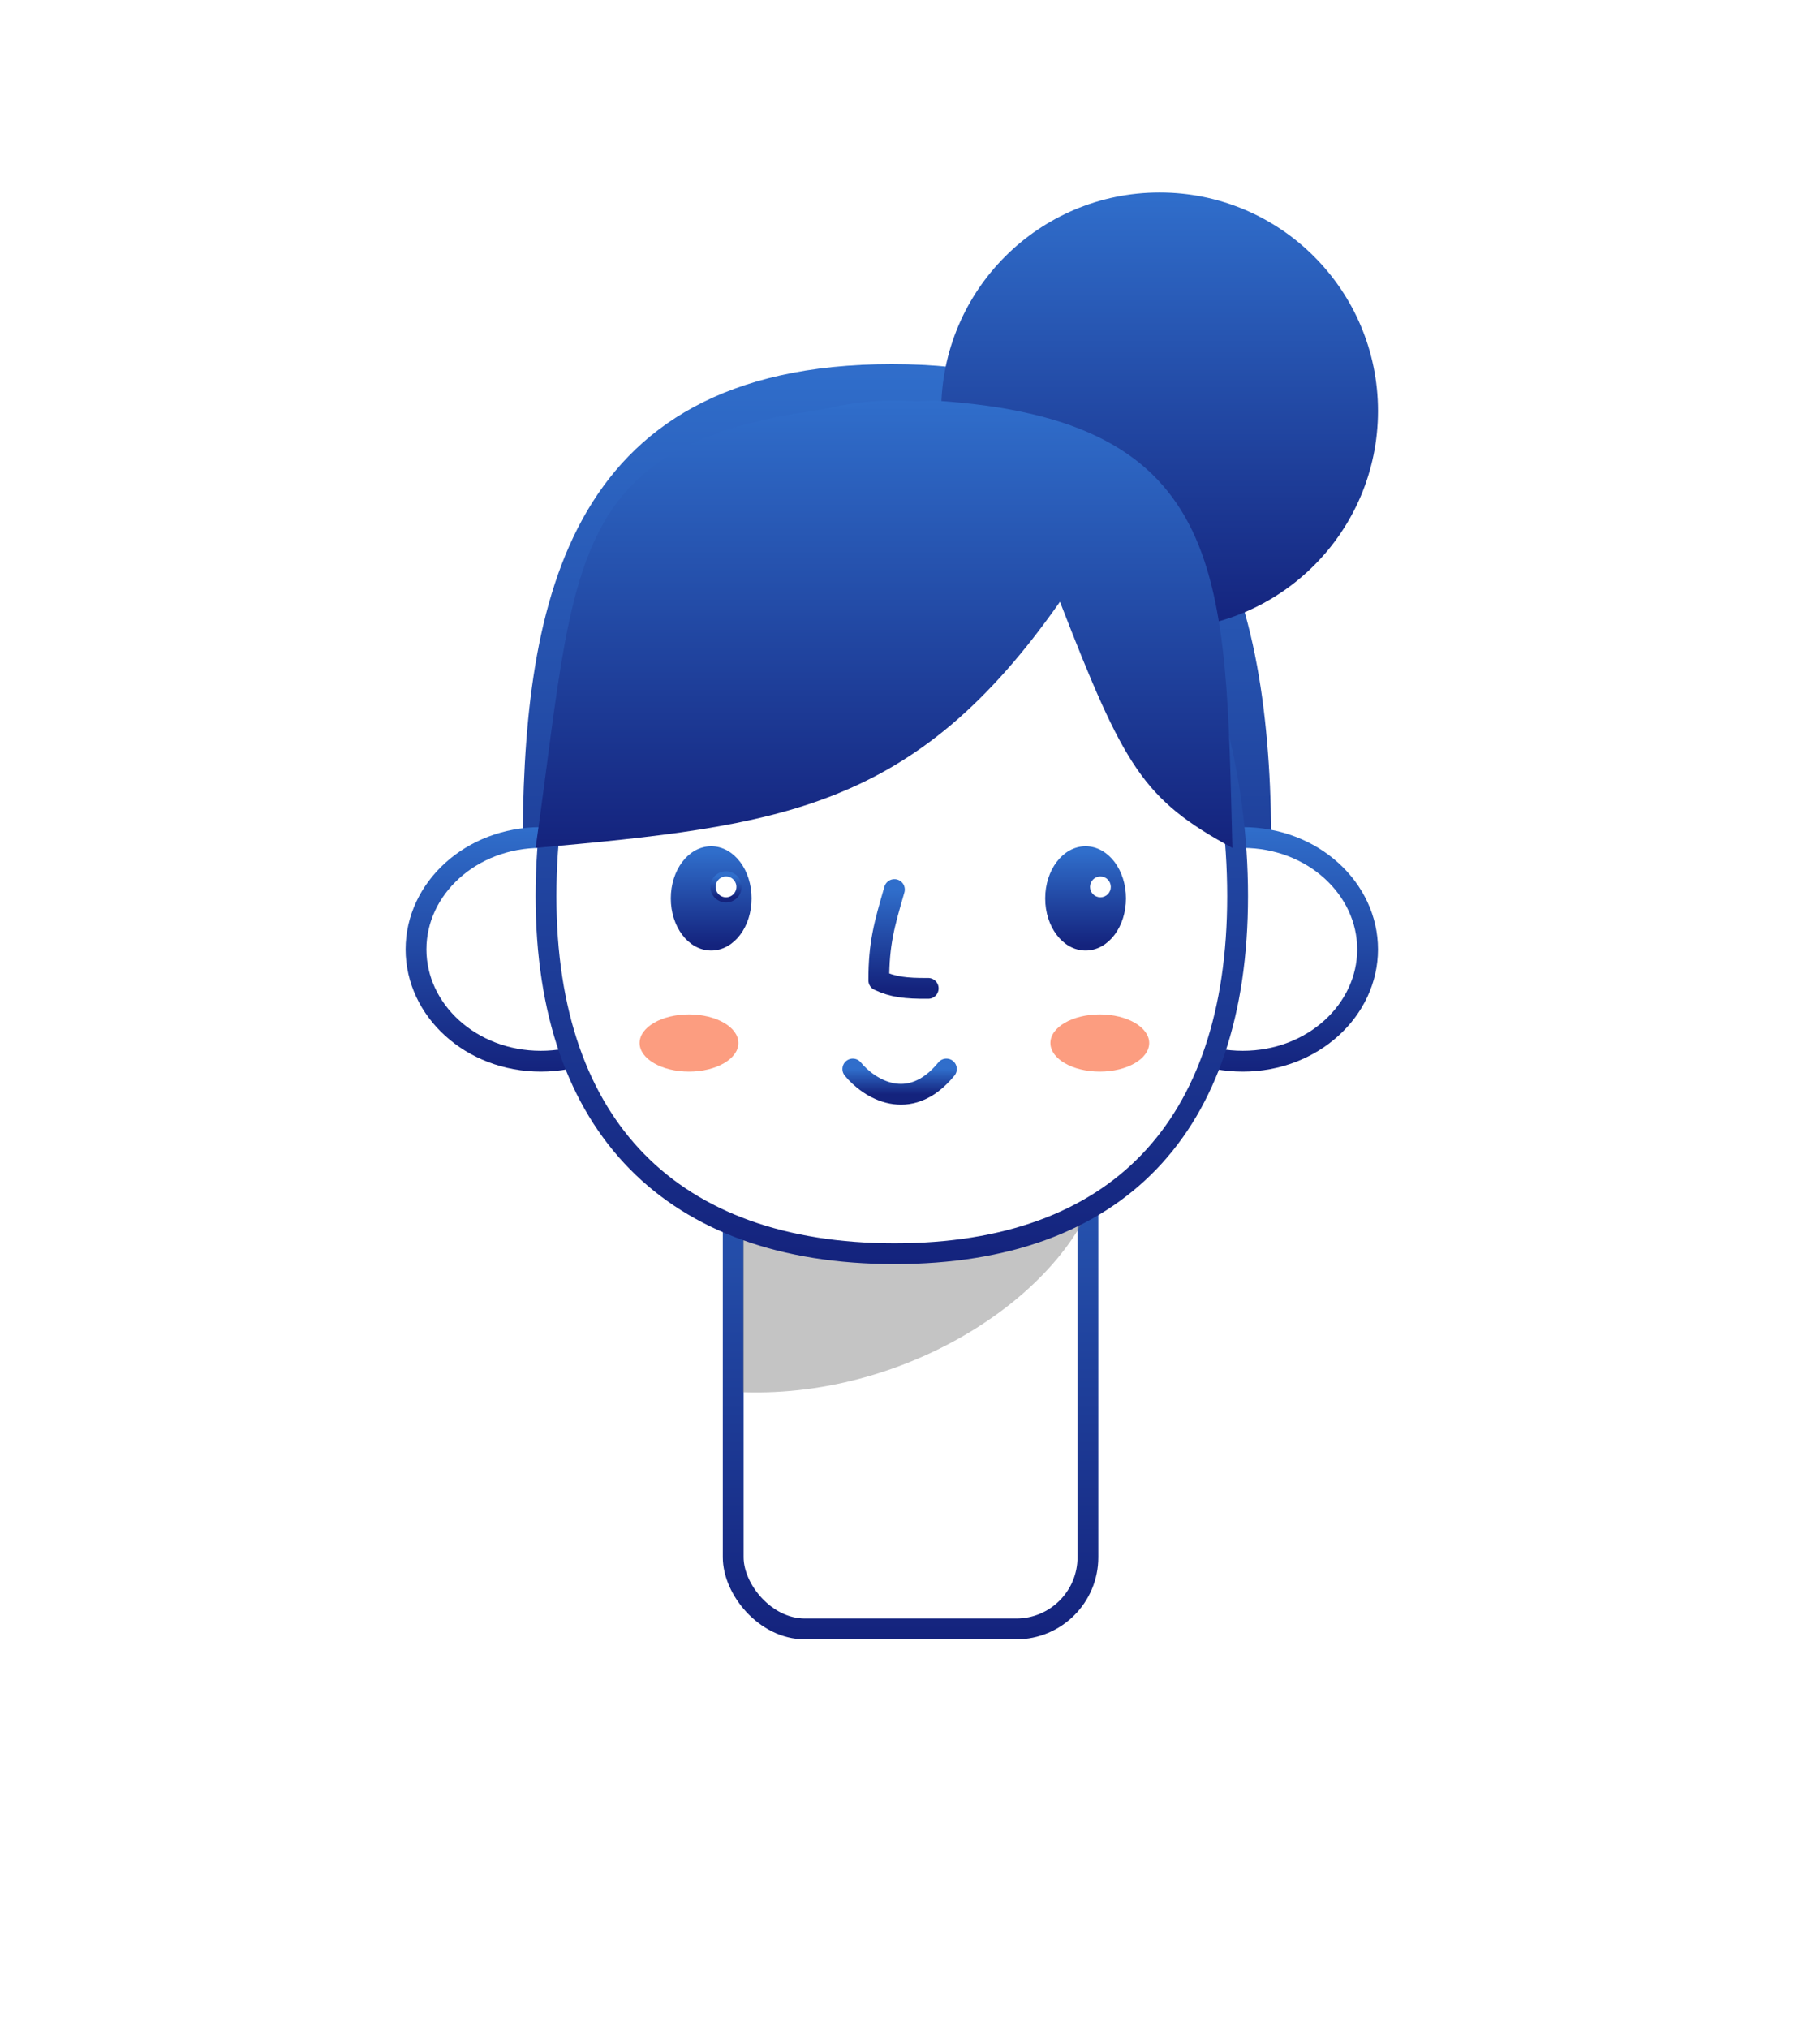 <svg width="350" height="390" viewBox="0 0 350 390" fill="none" xmlns="http://www.w3.org/2000/svg">
<g id="Property 1=Hair bun">
<g id="hair back">
<path id="hair" d="M244.5 164C244.5 209.782 206.971 220 167.471 220C127.97 220 100.5 209.782 100.5 164C100.5 118.218 107.496 70 171.5 70C235.504 70 244.5 118.218 244.5 164Z" fill="url(#paint0_linear_23_1016)"/>
<path id="bun" d="M265 79C265 102.196 246.196 121 223 121C199.804 121 181 102.196 181 79C181 55.804 199.804 37 223 37C246.196 37 265 55.804 265 79Z" fill="url(#paint1_linear_23_1016)"/>
</g>
<g id="neck">
<rect id="neck_2" x="141" y="185" width="68.214" height="128.131" rx="13.777" fill="white" stroke="url(#paint2_linear_23_1016)" stroke-width="4" stroke-linecap="round"/>
<path id="neck shadow" d="M142.896 267.634V226.678H211.5C206.333 247.68 175.523 268.768 142.896 267.634Z" fill="#7E7E7E" fill-opacity="0.45"/>
</g>
<g id="Face">
<g id="ears">
<path id="left ear" d="M128 182.5C128 194.189 117.45 204 104 204C90.55 204 80 194.189 80 182.5C80 170.811 90.55 161 104 161C117.45 161 128 170.811 128 182.5Z" fill="white" stroke="url(#paint3_linear_23_1016)" stroke-width="4"/>
<path id="right ear" d="M215 182.5C215 194.189 225.55 204 239 204C252.45 204 263 194.189 263 182.5C263 170.811 252.45 161 239 161C225.55 161 215 170.811 215 182.5Z" fill="white" stroke="url(#paint4_linear_23_1016)" stroke-width="4"/>
</g>
<path id="face" d="M238 172.261C238 194.713 232.042 211.834 220.986 223.337C209.941 234.828 193.532 241 172.03 241C150.526 241 133.842 234.827 122.529 223.321C111.211 211.81 105 194.69 105 172.261C105 149.804 111.232 126.379 122.779 108.629C134.311 90.903 151.009 79 172.03 79C193.043 79 209.472 90.893 220.74 108.612C232.025 126.358 238 149.787 238 172.261Z" fill="white" stroke="url(#paint5_linear_23_1016)" stroke-width="4" stroke-linecap="round"/>
<path id="nose" d="M172 171C170.029 177.812 169 181.371 169 188.458C171.64 189.72 174.163 190.036 178.5 190" stroke="url(#paint6_linear_23_1016)" stroke-width="4" stroke-linecap="round" stroke-linejoin="round"/>
<g id="eyes">
<g id="Left">
<path id="left" d="M136.768 182.225C138.829 182.225 140.657 181.11 141.953 179.382C143.249 177.655 144.035 175.291 144.035 172.702C144.035 170.112 143.249 167.748 141.953 166.021C140.657 164.293 138.829 163.178 136.768 163.178C134.706 163.178 132.878 164.293 131.582 166.021C130.287 167.748 129.5 170.112 129.5 172.702C129.5 175.291 130.287 177.655 131.582 179.382C132.878 181.11 134.706 182.225 136.768 182.225Z" fill="url(#paint7_linear_23_1016)" stroke="url(#paint8_linear_23_1016)" stroke-linecap="round"/>
<circle id="hightlight" cx="139.616" cy="170.487" r="2.5" fill="white" stroke="url(#paint9_linear_23_1016)"/>
</g>
<g id="right">
<path id="right_2" d="M208.768 182.225C210.829 182.225 212.657 181.11 213.953 179.382C215.249 177.655 216.035 175.291 216.035 172.702C216.035 170.112 215.249 167.748 213.953 166.021C212.657 164.293 210.829 163.178 208.768 163.178C206.706 163.178 204.878 164.293 203.582 166.021C202.287 167.748 201.5 170.112 201.5 172.702C201.5 175.291 202.287 177.655 203.582 179.382C204.878 181.11 206.706 182.225 208.768 182.225Z" fill="url(#paint10_linear_23_1016)" stroke="url(#paint11_linear_23_1016)" stroke-linecap="round"/>
<circle id="highlight" cx="211.616" cy="170.487" r="2" fill="white"/>
</g>
</g>
<path id="mouth" d="M164 205.5C167 209.167 174.8 214.3 182 205.5" stroke="url(#paint12_linear_23_1016)" stroke-width="4" stroke-linecap="round" stroke-linejoin="round"/>
<g id="blushes">
<g id="Ellipse 46" filter="url(#filter0_f_23_1016)">
<ellipse cx="132.5" cy="200.5" rx="9.5" ry="5.5" fill="#FC9D80"/>
</g>
<g id="Ellipse 47" filter="url(#filter1_f_23_1016)">
<ellipse cx="211.5" cy="200.5" rx="9.5" ry="5.5" fill="#FC9D80"/>
</g>
</g>
</g>
<g id="Female hair bangs">
<path id="hair bangs" d="M203.838 115.678C175.838 155.678 150.136 158.762 103 163C111.748 101.794 107.5 80 179.5 77C237 80.5 235.619 111.613 237 163C219.838 153.678 216.182 147.481 203.838 115.678Z" fill="url(#paint13_linear_23_1016)"/>
</g>
</g>
<defs>
<filter id="filter0_f_23_1016" x="111" y="183" width="43" height="35" filterUnits="userSpaceOnUse" color-interpolation-filters="sRGB">
<feFlood flood-opacity="0" result="BackgroundImageFix"/>
<feBlend mode="normal" in="SourceGraphic" in2="BackgroundImageFix" result="shape"/>
<feGaussianBlur stdDeviation="6" result="effect1_foregroundBlur_23_1016"/>
</filter>
<filter id="filter1_f_23_1016" x="190" y="183" width="43" height="35" filterUnits="userSpaceOnUse" color-interpolation-filters="sRGB">
<feFlood flood-opacity="0" result="BackgroundImageFix"/>
<feBlend mode="normal" in="SourceGraphic" in2="BackgroundImageFix" result="shape"/>
<feGaussianBlur stdDeviation="6" result="effect1_foregroundBlur_23_1016"/>
</filter>
<linearGradient id="paint0_linear_23_1016" x1="172.5" y1="70" x2="172.5" y2="220" gradientUnits="userSpaceOnUse">
<stop stop-color="#306ECB"/>
<stop offset="1" stop-color="#14237D"/>
</linearGradient>
<linearGradient id="paint1_linear_23_1016" x1="223" y1="37" x2="223" y2="121" gradientUnits="userSpaceOnUse">
<stop stop-color="#306ECB"/>
<stop offset="1" stop-color="#14237D"/>
</linearGradient>
<linearGradient id="paint2_linear_23_1016" x1="175.107" y1="183" x2="175.107" y2="315.131" gradientUnits="userSpaceOnUse">
<stop stop-color="#306ECB"/>
<stop offset="1" stop-color="#14237D"/>
</linearGradient>
<linearGradient id="paint3_linear_23_1016" x1="104" y1="159" x2="104" y2="206" gradientUnits="userSpaceOnUse">
<stop stop-color="#306ECB"/>
<stop offset="1" stop-color="#14237D"/>
</linearGradient>
<linearGradient id="paint4_linear_23_1016" x1="239" y1="159" x2="239" y2="206" gradientUnits="userSpaceOnUse">
<stop stop-color="#306ECB"/>
<stop offset="1" stop-color="#14237D"/>
</linearGradient>
<linearGradient id="paint5_linear_23_1016" x1="171.5" y1="77" x2="171.5" y2="243" gradientUnits="userSpaceOnUse">
<stop stop-color="#306ECB"/>
<stop offset="1" stop-color="#14237D"/>
</linearGradient>
<linearGradient id="paint6_linear_23_1016" x1="173.75" y1="171" x2="173.75" y2="190.003" gradientUnits="userSpaceOnUse">
<stop stop-color="#306ECB"/>
<stop offset="1" stop-color="#14237D"/>
</linearGradient>
<linearGradient id="paint7_linear_23_1016" x1="136.768" y1="163.678" x2="136.768" y2="181.725" gradientUnits="userSpaceOnUse">
<stop stop-color="#306ECB"/>
<stop offset="1" stop-color="#14237D"/>
</linearGradient>
<linearGradient id="paint8_linear_23_1016" x1="136.768" y1="163.678" x2="136.768" y2="181.725" gradientUnits="userSpaceOnUse">
<stop stop-color="#306ECB"/>
<stop offset="1" stop-color="#14237D"/>
</linearGradient>
<linearGradient id="paint9_linear_23_1016" x1="139.616" y1="168.487" x2="139.616" y2="172.487" gradientUnits="userSpaceOnUse">
<stop stop-color="#306ECB"/>
<stop offset="1" stop-color="#14237D"/>
</linearGradient>
<linearGradient id="paint10_linear_23_1016" x1="208.768" y1="163.678" x2="208.768" y2="181.725" gradientUnits="userSpaceOnUse">
<stop stop-color="#306ECB"/>
<stop offset="1" stop-color="#14237D"/>
</linearGradient>
<linearGradient id="paint11_linear_23_1016" x1="208.768" y1="163.678" x2="208.768" y2="181.725" gradientUnits="userSpaceOnUse">
<stop stop-color="#306ECB"/>
<stop offset="1" stop-color="#14237D"/>
</linearGradient>
<linearGradient id="paint12_linear_23_1016" x1="173" y1="205.5" x2="173" y2="210.359" gradientUnits="userSpaceOnUse">
<stop stop-color="#306ECB"/>
<stop offset="1" stop-color="#14237D"/>
</linearGradient>
<linearGradient id="paint13_linear_23_1016" x1="170" y1="77" x2="170" y2="163" gradientUnits="userSpaceOnUse">
<stop stop-color="#306ECB"/>
<stop offset="1" stop-color="#14237D"/>
</linearGradient>
</defs>
</svg>
